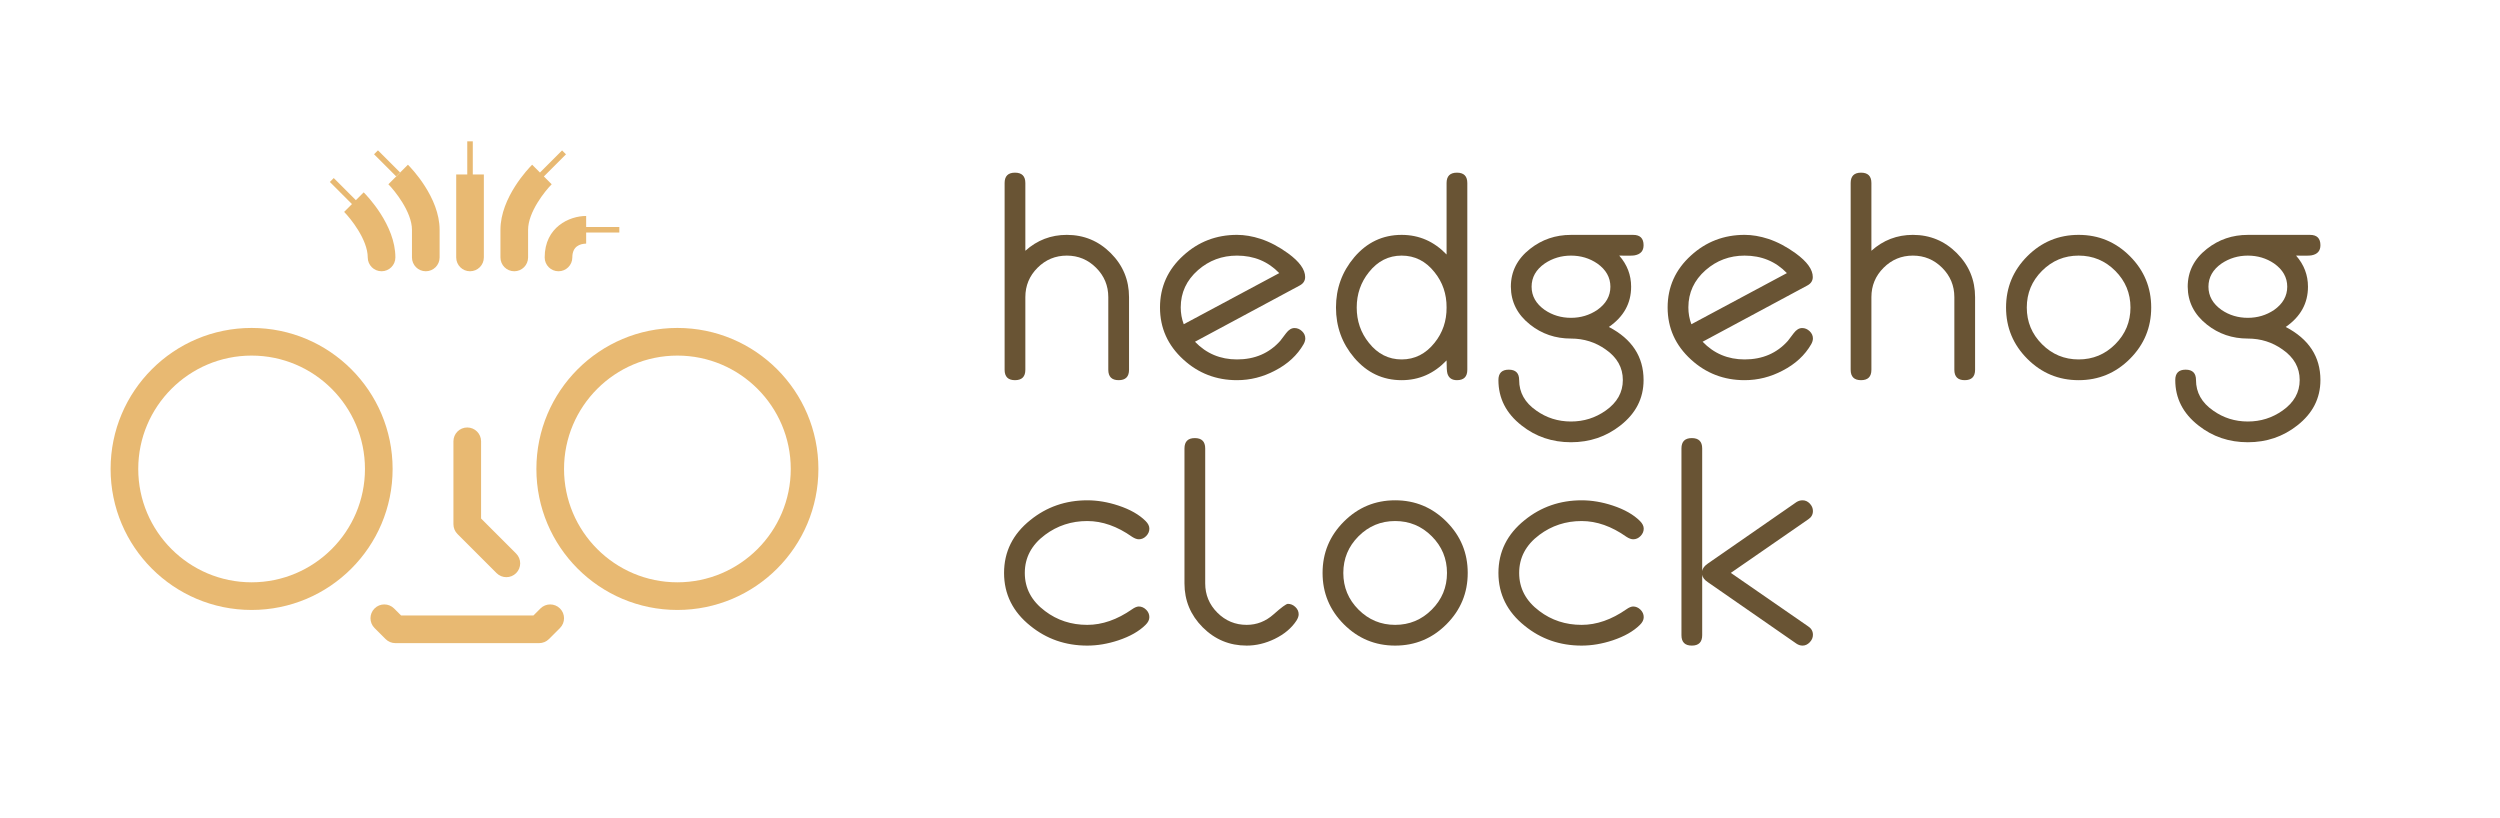 <?xml version="1.0" encoding="utf-8"?>
<!-- Generator: Adobe Illustrator 16.0.0, SVG Export Plug-In . SVG Version: 6.00 Build 0)  -->
<svg version="1.2" baseProfile="tiny" id="Layer_1" xmlns="http://www.w3.org/2000/svg" xmlns:xlink="http://www.w3.org/1999/xlink"
	 x="0px" y="0px" width="452.1px" height="148px" viewBox="0 0 452.1 148" xml:space="preserve">
<g>
	<path fill="#E8B972" d="M45.5,59.305c-14.084,0-25.5,11.417-25.5,25.5c0,14.084,11.416,25.5,25.5,25.5
		c14.082,0,25.5-11.416,25.5-25.5C71,70.722,59.583,59.305,45.5,59.305z M45.5,105.305c-11.305,0-20.5-9.196-20.5-20.5
		s9.195-20.5,20.5-20.5c11.303,0,20.5,9.196,20.5,20.5S56.803,105.305,45.5,105.305z"/>
	<path fill="#E8B972" d="M122.5,59.305c-14.084,0-25.5,11.417-25.5,25.5c0,14.084,11.416,25.5,25.5,25.5
		c14.082,0,25.5-11.416,25.5-25.5C148,70.722,136.583,59.305,122.5,59.305z M122.5,105.305c-11.305,0-20.5-9.196-20.5-20.5
		s9.195-20.5,20.5-20.5c11.303,0,20.5,9.196,20.5,20.5S133.803,105.305,122.5,105.305z"/>
	<path fill="#E8B972" d="M97.733,110.037l-1.268,1.268h-23.93l-1.268-1.268c-0.977-0.977-2.561-0.977-3.535,0
		c-0.977,0.977-0.977,2.559,0,3.535l2,2c0.469,0.469,1.104,0.732,1.768,0.732h26c0.662,0,1.299-0.264,1.768-0.732l2-2
		c0.977-0.977,0.977-2.559,0-3.535S98.709,109.061,97.733,110.037z"/>
	<path fill="#E8B972" d="M74.5,41.555v5c0,1.381,1.119,2.5,2.5,2.5s2.5-1.119,2.5-2.5v-5c0-5.866-5.146-11.182-5.732-11.768
		l-3.535,3.535C71.338,34.43,74.5,38.318,74.5,41.555z"/>
	<path fill="#E8B972" d="M62.233,38.322c1.105,1.107,4.268,4.996,4.268,8.232c0,1.381,1.119,2.5,2.5,2.5s2.5-1.119,2.5-2.5
		c0-5.866-5.146-11.182-5.732-11.768l-1.414,1.414l-4-4l-0.707,0.707l4,4L62.233,38.322z"/>
	<path fill="#E8B972" d="M98.5,46.555c0,1.381,1.119,2.5,2.5,2.5s2.5-1.119,2.5-2.5c0-2.014,1.375-2.472,2.5-2.5v-2h6v-1h-6v-2
		C102.985,39.055,98.5,41.052,98.5,46.555z"/>
	
		<rect x="67.172" y="29.054" transform="matrix(0.707 0.707 -0.707 0.707 41.4 -40.842)" fill="#E8B972" width="5.657" height="1"/>
	<path fill="#E8B972" d="M85,49.055c1.381,0,2.5-1.119,2.5-2.5v-15h-2v-6h-1v6h-2v15C82.5,47.936,83.62,49.055,85,49.055z"/>
	<path fill="#E8B972" d="M93,49.055c1.381,0,2.5-1.119,2.5-2.5v-5c0-3.226,3.082-7.039,4.268-8.232l-1.414-1.414l4-4.001
		l-0.707-0.707l-4,4.001l-1.414-1.414c-0.588,0.586-5.732,5.901-5.732,11.768v5C90.5,47.936,91.62,49.055,93,49.055z"/>
	<path fill="#E8B972" d="M93.338,100.108l-6.34-6.339V79.805c0-1.381-1.119-2.5-2.5-2.5s-2.5,1.119-2.5,2.5v15
		c0,0.164,0.018,0.328,0.049,0.489c0.016,0.075,0.043,0.145,0.064,0.217c0.025,0.084,0.045,0.169,0.078,0.25
		c0.035,0.086,0.084,0.165,0.129,0.245c0.035,0.063,0.061,0.126,0.1,0.185c0.094,0.138,0.197,0.268,0.316,0.384l7.068,7.069
		c0.488,0.488,1.127,0.732,1.768,0.732c0.639,0,1.279-0.244,1.768-0.732C94.315,102.668,94.315,101.084,93.338,100.108z"/>
</g>
<g>
	<path fill="#695434" d="M204.174,66.873c0,1.251-0.625,1.877-1.875,1.877s-1.875-0.626-1.875-1.877V53.732
		c0-2.068-0.733-3.837-2.2-5.305c-1.467-1.469-3.233-2.203-5.3-2.203s-3.834,0.734-5.3,2.203c-1.467,1.468-2.2,3.236-2.2,5.305
		v13.141c0,1.251-0.625,1.877-1.875,1.877s-1.875-0.626-1.875-1.877V33.101c0-1.251,0.625-1.876,1.875-1.876
		s1.875,0.625,1.875,1.875v12.25c2.133-1.916,4.633-2.875,7.5-2.875c3.1,0,5.75,1.102,7.95,3.303c2.2,2.203,3.3,4.855,3.3,7.958
		V66.873z"/>
	<path fill="#695434" d="M236.049,61.205c0,0.317-0.1,0.66-0.3,1.027c-1.149,2.006-2.875,3.602-5.175,4.787
		c-2.184,1.153-4.475,1.73-6.875,1.73c-3.75,0-6.984-1.243-9.7-3.729c-2.817-2.569-4.226-5.705-4.226-9.409
		c0-3.721,1.408-6.856,4.226-9.409c2.716-2.485,5.95-3.729,9.7-3.729c1.366,0,2.791,0.242,4.275,0.725
		c1.666,0.551,3.324,1.426,4.975,2.625c2.05,1.5,3.074,2.926,3.074,4.275c0,0.667-0.324,1.175-0.975,1.525L216.1,61.8
		c2.049,2.134,4.582,3.2,7.6,3.2c3.217,0,5.824-1.122,7.824-3.365c0.234-0.301,0.584-0.762,1.051-1.381s0.975-0.93,1.525-0.93
		c0.5,0,0.949,0.188,1.35,0.564S236.049,60.703,236.049,61.205z M231.342,49.387c-2.033-2.107-4.582-3.162-7.646-3.162
		c-2.699,0-5.049,0.874-7.047,2.622c-2.084,1.831-3.125,4.078-3.125,6.741c0,1.066,0.182,2.081,0.543,3.047L231.342,49.387z"/>
	<path fill="#695434" d="M265.349,66.873c0,1.251-0.625,1.877-1.875,1.877c-0.917,0-1.491-0.403-1.726-1.209
		c-0.1-0.353-0.149-1.141-0.149-2.366c-2.267,2.384-4.976,3.575-8.125,3.575c-3.417,0-6.274-1.352-8.575-4.055
		c-2.199-2.585-3.3-5.613-3.3-9.083c0-3.453,1.101-6.481,3.3-9.084c2.301-2.702,5.158-4.054,8.575-4.054
		c3.149,0,5.858,1.184,8.125,3.55V33.1c0-1.25,0.625-1.875,1.875-1.875s1.875,0.625,1.875,1.876V66.873z M261.599,55.612
		c0.017-2.437-0.708-4.564-2.175-6.384c-1.584-2.002-3.566-3.004-5.95-3.004c-2.366,0-4.342,1.002-5.925,3.004
		c-1.467,1.836-2.2,3.964-2.2,6.384c0,2.437,0.733,4.564,2.2,6.384c1.583,2.002,3.559,3.004,5.925,3.004s4.351-1.002,5.95-3.004
		C260.891,60.177,261.616,58.049,261.599,55.612z"/>
	<path fill="#695434" d="M297.224,44.35c0,1.017-0.534,1.625-1.601,1.825c-0.266,0.066-1.199,0.083-2.799,0.05
		c1.433,1.634,2.149,3.509,2.149,5.625c0,3-1.342,5.425-4.024,7.275c4.183,2.184,6.274,5.383,6.274,9.6c0,3.3-1.399,6.041-4.2,8.225
		c-2.566,2.017-5.541,3.025-8.925,3.025c-3.399,0-6.375-1.009-8.925-3.025c-2.801-2.184-4.2-4.925-4.2-8.225
		c0-1.25,0.625-1.875,1.875-1.875s1.875,0.625,1.875,1.875c0,2.25,1.033,4.092,3.101,5.525c1.85,1.316,3.941,1.975,6.274,1.975
		c2.316,0,4.408-0.658,6.274-1.975c2.066-1.45,3.101-3.292,3.101-5.525c0-2.25-1.034-4.092-3.101-5.525
		c-1.85-1.316-3.941-1.975-6.274-1.975c-2.817,0-5.284-0.842-7.399-2.525c-2.301-1.816-3.459-4.1-3.476-6.85
		c0-2.75,1.158-5.033,3.476-6.85c2.133-1.684,4.6-2.525,7.399-2.525h11.25C296.599,42.475,297.224,43.1,297.224,44.35z
		 M291.224,51.85c0-1.684-0.792-3.083-2.375-4.2c-1.399-0.95-2.983-1.425-4.75-1.425c-1.75,0-3.333,0.475-4.75,1.425
		c-1.583,1.101-2.375,2.5-2.375,4.2c0,1.684,0.792,3.084,2.375,4.2c1.399,0.95,2.983,1.425,4.75,1.425
		c1.75,0,3.333-0.475,4.75-1.425C290.432,54.934,291.224,53.533,291.224,51.85z"/>
	<path fill="#695434" d="M327.849,61.205c0,0.317-0.101,0.66-0.3,1.027c-1.15,2.006-2.875,3.602-5.176,4.787
		c-2.184,1.153-4.475,1.73-6.875,1.73c-3.75,0-6.982-1.243-9.699-3.729c-2.816-2.569-4.225-5.705-4.225-9.409
		c0-3.721,1.408-6.856,4.225-9.409c2.717-2.485,5.949-3.729,9.699-3.729c1.367,0,2.792,0.242,4.275,0.725
		c1.666,0.551,3.325,1.426,4.975,2.625c2.051,1.5,3.076,2.926,3.076,4.275c0,0.667-0.326,1.175-0.976,1.525L307.899,61.8
		c2.051,2.134,4.584,3.2,7.6,3.2c3.217,0,5.826-1.122,7.826-3.365c0.232-0.301,0.582-0.762,1.049-1.381s0.976-0.93,1.525-0.93
		c0.5,0,0.95,0.188,1.35,0.564C327.649,60.265,327.849,60.703,327.849,61.205z M323.142,49.387
		c-2.032-2.107-4.581-3.162-7.647-3.162c-2.699,0-5.047,0.874-7.047,2.622c-2.082,1.831-3.123,4.078-3.123,6.741
		c0,1.066,0.18,2.081,0.541,3.047L323.142,49.387z"/>
	<path fill="#695434" d="M357.174,66.873c0,1.251-0.625,1.877-1.875,1.877s-1.875-0.626-1.875-1.877V53.732
		c0-2.068-0.733-3.837-2.2-5.305c-1.467-1.469-3.233-2.203-5.3-2.203s-3.834,0.734-5.3,2.203c-1.467,1.468-2.2,3.236-2.2,5.305
		v13.141c0,1.251-0.625,1.877-1.875,1.877s-1.875-0.626-1.875-1.877V33.101c0-1.251,0.625-1.876,1.875-1.876
		s1.875,0.625,1.875,1.875v12.25c2.133-1.916,4.633-2.875,7.5-2.875c3.1,0,5.75,1.102,7.95,3.303c2.2,2.203,3.3,4.855,3.3,7.958
		V66.873z"/>
	<path fill="#695434" d="M389.024,55.612c0,3.62-1.283,6.715-3.85,9.284c-2.566,2.568-5.658,3.854-9.275,3.854
		c-3.616,0-6.708-1.285-9.274-3.854c-2.567-2.569-3.851-5.664-3.851-9.284s1.283-6.715,3.851-9.284
		c2.566-2.568,5.658-3.854,9.274-3.854c3.617,0,6.709,1.285,9.275,3.854C387.741,48.897,389.024,51.992,389.024,55.612z
		 M385.274,55.612c0-2.587-0.916-4.798-2.75-6.634c-1.833-1.836-4.041-2.754-6.625-2.754c-2.583,0-4.791,0.918-6.625,2.754
		c-1.833,1.836-2.75,4.047-2.75,6.634s0.917,4.798,2.75,6.634c1.834,1.836,4.042,2.754,6.625,2.754c2.584,0,4.792-0.918,6.625-2.754
		C384.358,60.41,385.274,58.199,385.274,55.612z"/>
	<path fill="#695434" d="M419.625,44.35c0,1.017-0.534,1.625-1.601,1.825c-0.266,0.066-1.199,0.083-2.799,0.05
		c1.433,1.634,2.149,3.509,2.149,5.625c0,3-1.342,5.425-4.024,7.275c4.183,2.184,6.274,5.383,6.274,9.6c0,3.3-1.399,6.041-4.2,8.225
		c-2.566,2.017-5.541,3.025-8.925,3.025c-3.399,0-6.375-1.009-8.925-3.025c-2.801-2.184-4.2-4.925-4.2-8.225
		c0-1.25,0.625-1.875,1.875-1.875s1.875,0.625,1.875,1.875c0,2.25,1.033,4.092,3.101,5.525c1.85,1.316,3.941,1.975,6.274,1.975
		c2.316,0,4.408-0.658,6.274-1.975c2.066-1.45,3.101-3.292,3.101-5.525c0-2.25-1.034-4.092-3.101-5.525
		c-1.85-1.316-3.941-1.975-6.274-1.975c-2.817,0-5.284-0.842-7.399-2.525c-2.301-1.816-3.459-4.1-3.476-6.85
		c0-2.75,1.158-5.033,3.476-6.85c2.133-1.684,4.6-2.525,7.399-2.525h11.25C419,42.475,419.625,43.1,419.625,44.35z M413.625,51.85
		c0-1.684-0.792-3.083-2.375-4.2c-1.399-0.95-2.983-1.425-4.75-1.425c-1.75,0-3.333,0.475-4.75,1.425
		c-1.583,1.101-2.375,2.5-2.375,4.2c0,1.684,0.792,3.084,2.375,4.2c1.399,0.95,2.983,1.425,4.75,1.425
		c1.75,0,3.333-0.475,4.75-1.425C412.833,54.934,413.625,53.533,413.625,51.85z"/>
	<path fill="#695434" d="M207.85,95.6c0,0.5-0.192,0.946-0.575,1.338c-0.384,0.392-0.825,0.587-1.325,0.587
		c-0.35,0-0.759-0.149-1.225-0.45c-2.684-1.899-5.384-2.85-8.101-2.85c-2.866,0-5.417,0.835-7.649,2.504
		c-2.434,1.818-3.65,4.113-3.65,6.884s1.217,5.065,3.65,6.884c2.199,1.669,4.75,2.504,7.649,2.504c2.7,0,5.4-0.94,8.101-2.821
		c0.449-0.319,0.85-0.487,1.199-0.504c0.5,0,0.946,0.192,1.338,0.577s0.588,0.836,0.588,1.354c0,0.485-0.234,0.953-0.7,1.405
		c-1.167,1.154-2.8,2.082-4.9,2.784c-1.917,0.636-3.792,0.954-5.625,0.954c-3.934,0-7.366-1.193-10.3-3.579
		c-3.167-2.535-4.75-5.722-4.75-9.559s1.583-7.023,4.75-9.56c2.95-2.385,6.383-3.578,10.3-3.578c1.833,0,3.708,0.316,5.625,0.95
		c2.116,0.7,3.759,1.634,4.925,2.8C207.625,94.675,207.85,95.133,207.85,95.6z"/>
	<path fill="#695434" d="M234.85,111.081c0,0.351-0.134,0.735-0.4,1.153c-0.884,1.355-2.2,2.459-3.95,3.312
		c-1.667,0.803-3.35,1.204-5.05,1.204c-3.1,0-5.75-1.101-7.95-3.303c-2.2-2.201-3.3-4.853-3.3-7.955V81.101
		c0-1.251,0.625-1.876,1.875-1.876s1.875,0.626,1.875,1.877v24.393c0,2.068,0.733,3.836,2.2,5.304
		c1.466,1.468,3.233,2.202,5.3,2.202c1.816,0,3.438-0.634,4.862-1.9s2.288-1.9,2.588-1.9c0.5,0,0.95,0.188,1.35,0.564
		C234.65,110.141,234.85,110.579,234.85,111.081z"/>
	<path fill="#695434" d="M265.424,103.612c0,3.62-1.283,6.715-3.85,9.284c-2.566,2.568-5.658,3.854-9.275,3.854
		c-3.616,0-6.708-1.285-9.274-3.854c-2.567-2.569-3.851-5.664-3.851-9.284s1.283-6.715,3.851-9.284
		c2.566-2.568,5.658-3.854,9.274-3.854c3.617,0,6.709,1.285,9.275,3.854C264.141,96.897,265.424,99.992,265.424,103.612z
		 M261.674,103.612c0-2.587-0.916-4.798-2.75-6.634c-1.833-1.836-4.041-2.754-6.625-2.754c-2.583,0-4.791,0.918-6.625,2.754
		c-1.833,1.836-2.75,4.047-2.75,6.634s0.917,4.798,2.75,6.634c1.834,1.836,4.042,2.754,6.625,2.754c2.584,0,4.792-0.918,6.625-2.754
		C260.758,108.41,261.674,106.199,261.674,103.612z"/>
	<path fill="#695434" d="M297.25,95.6c0,0.5-0.192,0.946-0.575,1.338s-0.824,0.587-1.324,0.587c-0.351,0-0.76-0.149-1.226-0.45
		c-2.684-1.899-5.384-2.85-8.101-2.85c-2.866,0-5.416,0.835-7.649,2.504c-2.434,1.818-3.649,4.113-3.649,6.884
		s1.216,5.065,3.649,6.884c2.2,1.669,4.75,2.504,7.649,2.504c2.701,0,5.4-0.94,8.101-2.821c0.45-0.319,0.851-0.487,1.2-0.504
		c0.5,0,0.945,0.192,1.338,0.577c0.391,0.385,0.587,0.836,0.587,1.354c0,0.485-0.233,0.953-0.7,1.405
		c-1.166,1.154-2.8,2.082-4.9,2.784c-1.916,0.636-3.791,0.954-5.625,0.954c-3.934,0-7.366-1.193-10.299-3.579
		c-3.168-2.535-4.75-5.722-4.75-9.559s1.582-7.023,4.75-9.56c2.949-2.385,6.383-3.578,10.299-3.578c1.834,0,3.709,0.316,5.625,0.95
		c2.117,0.7,3.759,1.634,4.926,2.8C297.024,94.675,297.25,95.133,297.25,95.6z"/>
	<path fill="#695434" d="M327.85,114.799c0,0.5-0.192,0.95-0.575,1.351c-0.384,0.4-0.817,0.601-1.3,0.601
		c-0.384,0-0.75-0.117-1.101-0.351l-16-11.1c-0.634-0.416-0.983-0.866-1.05-1.351v10.922c0,1.252-0.625,1.879-1.875,1.879
		s-1.875-0.626-1.875-1.877V81.101c0-1.251,0.625-1.876,1.875-1.876s1.875,0.625,1.875,1.875v22.15
		c0.083-0.485,0.432-0.937,1.047-1.354l16.002-11.098c0.35-0.216,0.717-0.323,1.101-0.323c0.5,0,0.938,0.199,1.313,0.596
		c0.375,0.397,0.563,0.844,0.563,1.34c0,0.629-0.275,1.125-0.825,1.489l-14.023,9.7l14.024,9.698
		C327.575,113.665,327.85,114.165,327.85,114.799z"/>
</g>
</svg>
